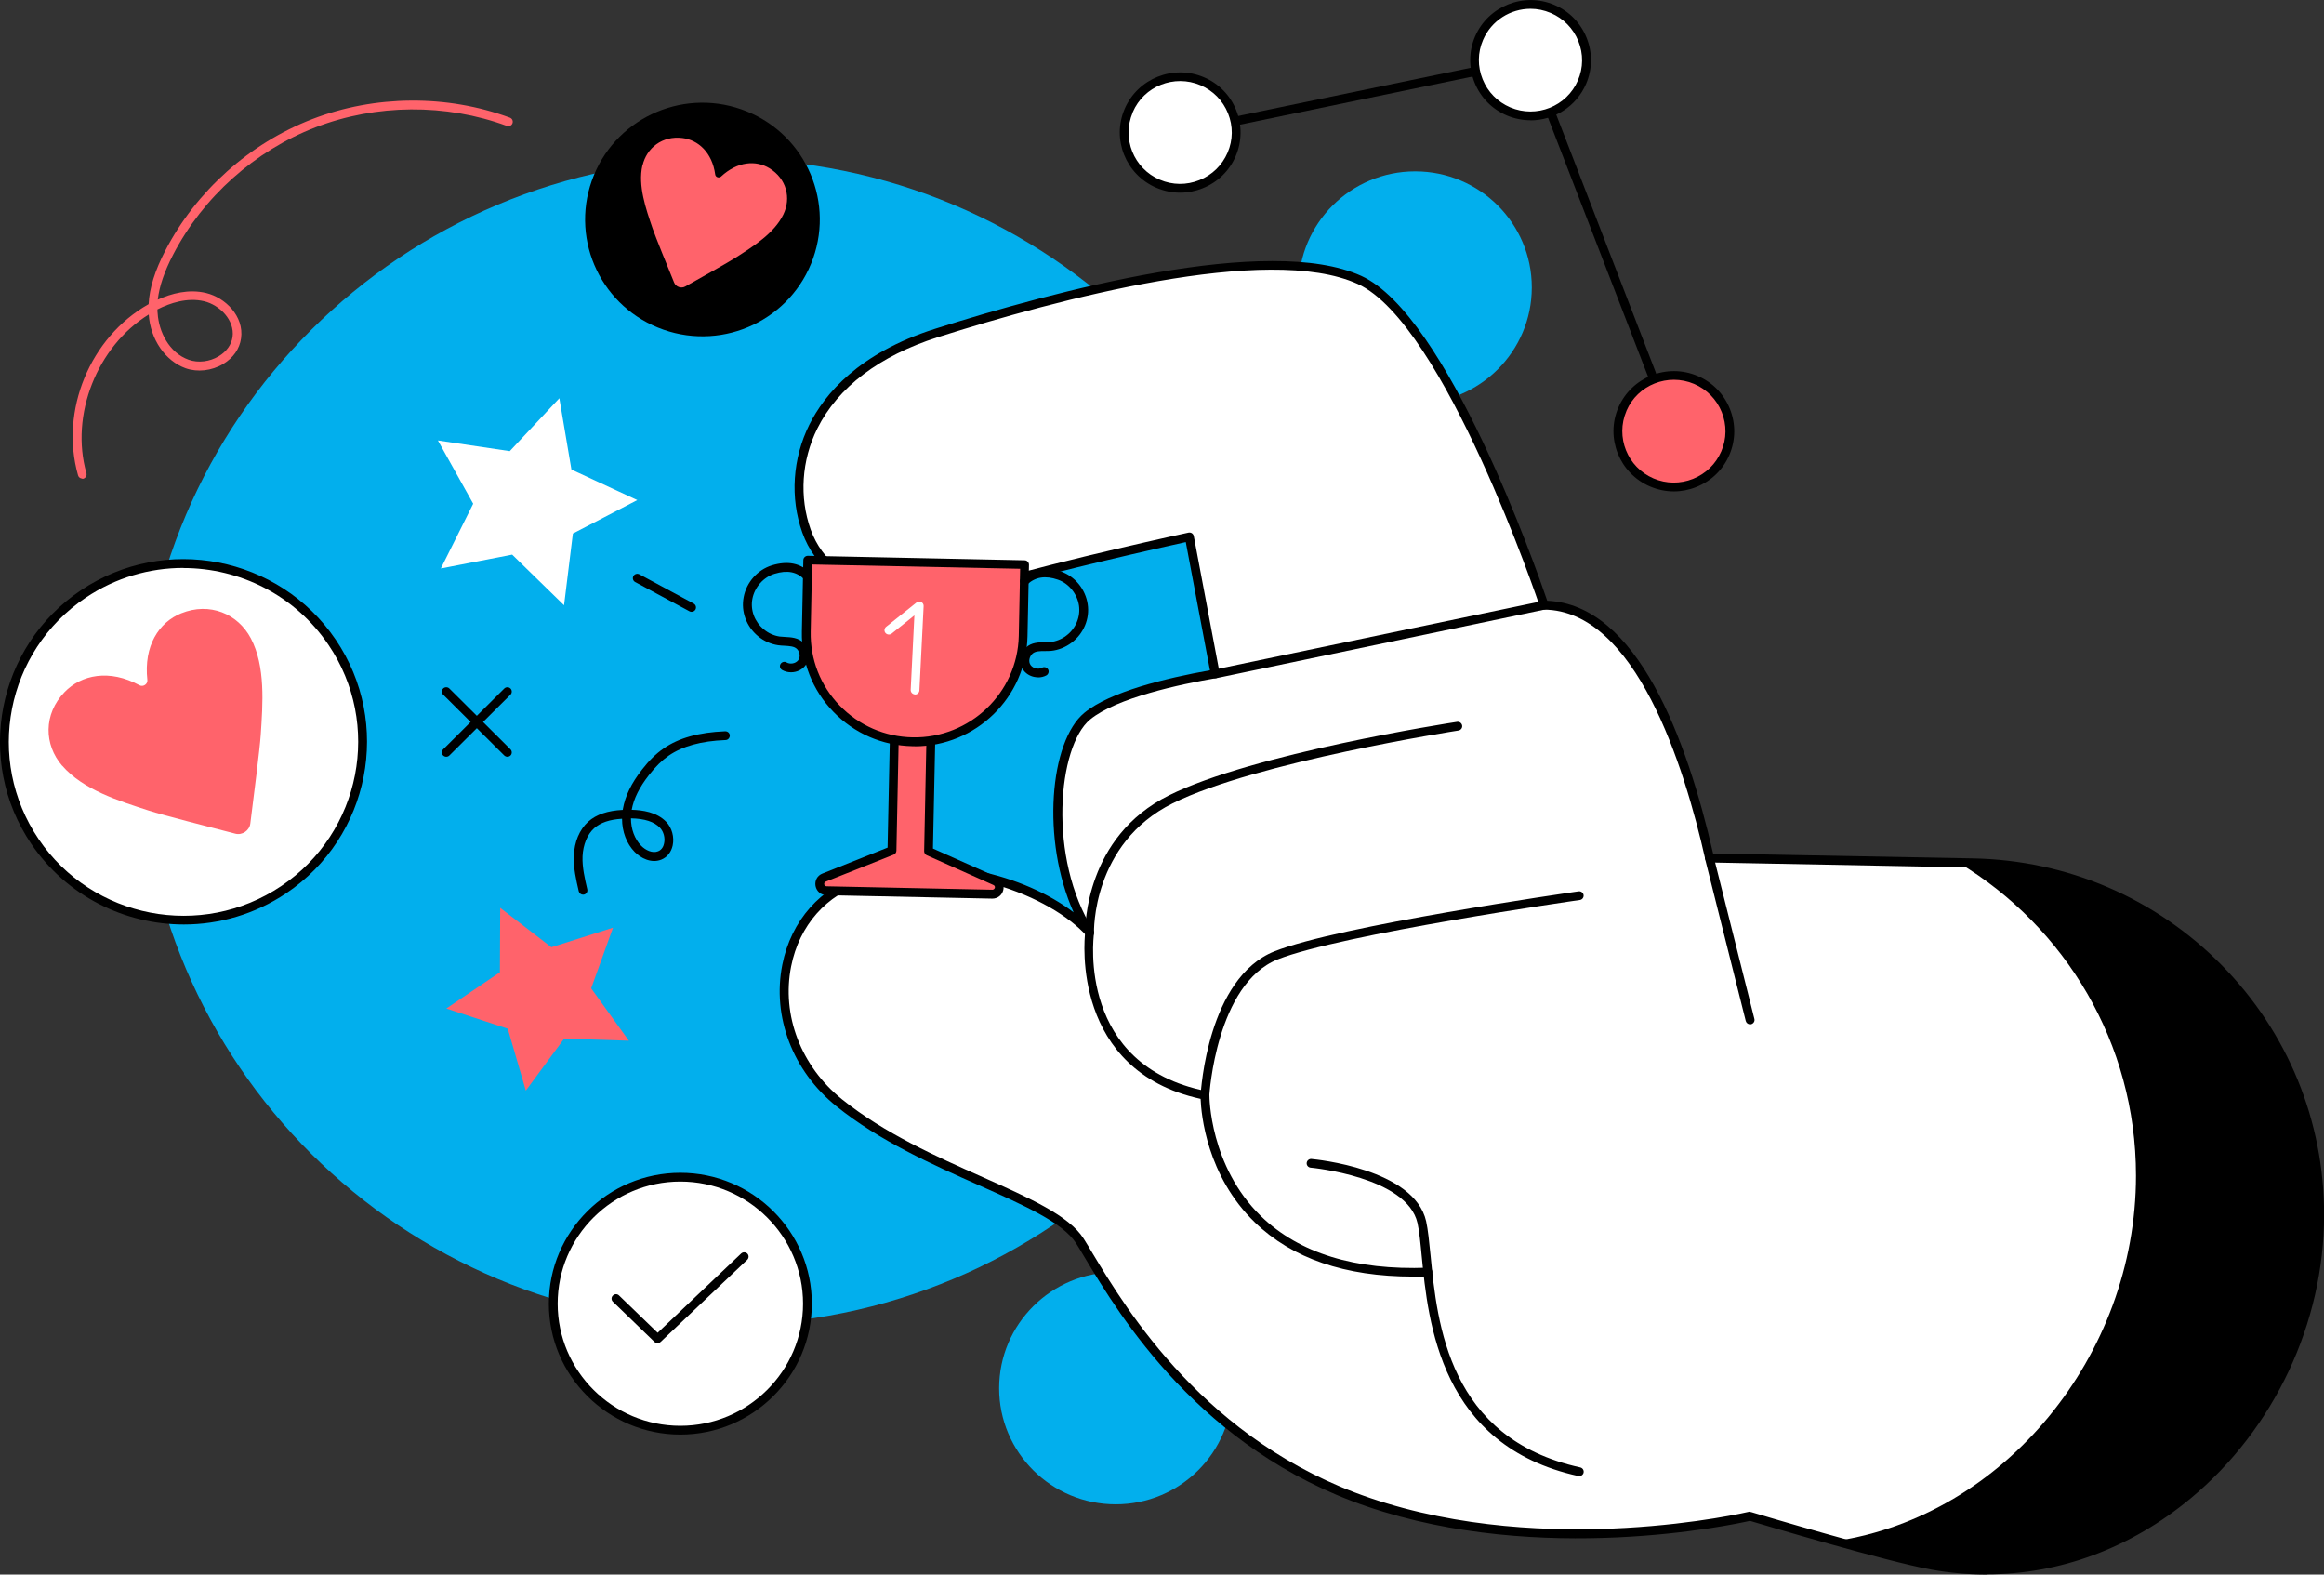 <svg width="124" height="84" viewBox="0 0 124 84" fill="none" xmlns="http://www.w3.org/2000/svg">
<rect x="0" y="0" width="124" height="84" fill="#333333" stroke="none"/>
<g id="_Layer_" clip-path="url(#clip0_2304_1917)">
<path id="Vector" d="M38.711 70.67C55.967 70.67 69.956 56.748 69.956 39.574C69.956 22.401 55.967 8.479 38.711 8.479C21.454 8.479 7.465 22.401 7.465 39.574C7.465 56.748 21.454 70.67 38.711 70.67Z" fill="#02AFED"/>
<path id="Vector_2" d="M65.752 74.06C65.752 77.48 62.967 80.252 59.531 80.252C56.096 80.252 53.31 77.48 53.31 74.06C53.31 70.641 56.096 67.869 59.531 67.869C62.967 67.869 65.752 70.641 65.752 74.06Z" fill="#02AFED"/>
<path id="Vector_3" d="M75.51 21.524C78.945 21.524 81.731 18.752 81.731 15.333C81.731 11.914 78.945 9.142 75.51 9.142C72.074 9.142 69.289 11.914 69.289 15.333C69.289 18.752 72.074 21.524 75.51 21.524Z" fill="#02AFED"/>
<path id="Vector_4" d="M91.213 45.776C89.975 40.276 87.335 32.334 82.386 32.294C82.386 32.294 77.314 17.123 72.539 14.948C67.77 12.773 56.729 15.634 49.953 17.787C43.177 19.94 41.815 24.926 43.031 28.345C44.253 31.765 48.72 32.462 52.806 31.274C56.891 30.08 63.46 28.658 63.46 28.658L64.839 35.965C62.759 36.322 59.441 37.047 58.012 38.224C56.118 39.785 55.703 45.949 58.141 49.775C56.112 47.527 50.861 45.486 46.063 46.908C41.221 48.341 40.224 55.18 44.786 58.85C49.348 62.52 56.146 63.898 57.62 66.218C59.094 68.544 63.314 76.843 73.021 80.157C82.734 83.47 93.382 80.898 93.382 80.898C93.382 80.898 100.607 83.063 103.078 83.509C114.035 85.5 123.77 75.906 123.77 64.823C123.77 54.594 115.543 46.25 105.264 46.055L91.219 45.787L91.213 45.776Z" fill="white"/>
<path id="Vector_5" d="M105.993 84C105.012 84 104.02 83.91 103.028 83.732C100.663 83.303 94.117 81.356 93.371 81.133C92.469 81.339 82.218 83.531 72.943 80.369C64.037 77.329 59.727 70.167 57.889 67.105C57.71 66.804 57.553 66.542 57.418 66.33C56.718 65.225 54.638 64.299 52.228 63.228C49.74 62.124 46.927 60.869 44.629 59.017C42.297 57.138 41.188 54.243 41.742 51.459C42.213 49.106 43.799 47.315 45.991 46.668C50.093 45.452 54.678 46.685 57.284 48.671C55.552 44.805 56.011 39.551 57.855 38.029C59.228 36.896 62.21 36.177 64.558 35.758L63.269 28.92C62.059 29.188 56.46 30.432 52.867 31.48C48.955 32.618 44.141 32.144 42.807 28.407C42.146 26.555 42.286 24.463 43.183 22.656C43.99 21.039 45.8 18.841 49.875 17.547C56.247 15.523 67.68 12.466 72.635 14.719C77.236 16.817 81.972 30.348 82.555 32.049C87.358 32.25 90.008 39.428 91.404 45.531L105.27 45.793C110.302 45.887 115.016 47.912 118.541 51.487C122.066 55.063 124.006 59.793 124.006 64.801C124.006 70.574 121.343 76.23 116.893 79.928C113.682 82.594 109.899 83.989 106.004 83.989L105.993 84ZM93.382 80.659C93.382 80.659 93.427 80.659 93.45 80.67C93.523 80.692 100.691 82.834 103.117 83.275C107.887 84.139 112.673 82.834 116.585 79.582C120.934 75.974 123.529 70.452 123.529 64.818C123.529 54.789 115.33 46.473 105.253 46.278L91.208 46.01C91.101 46.01 91.006 45.932 90.984 45.826C89.868 40.873 87.273 32.562 82.381 32.523C82.28 32.523 82.19 32.456 82.162 32.361C82.112 32.211 77.068 17.257 72.444 15.149C67.635 12.957 56.337 15.991 50.026 17.993C46.927 18.981 44.707 20.66 43.609 22.863C42.768 24.553 42.639 26.522 43.256 28.251C44.489 31.703 49.039 32.111 52.744 31.029C56.791 29.852 63.353 28.424 63.415 28.413C63.477 28.401 63.544 28.413 63.594 28.446C63.645 28.48 63.684 28.535 63.695 28.597L65.074 35.903C65.085 35.965 65.074 36.026 65.035 36.082C65.001 36.132 64.945 36.166 64.883 36.177C62.983 36.5 59.576 37.225 58.164 38.385C56.443 39.802 55.888 45.776 58.337 49.63C58.405 49.73 58.377 49.87 58.281 49.942C58.186 50.015 58.046 50.004 57.968 49.914C56.084 47.828 50.928 45.698 46.131 47.114C44.108 47.711 42.645 49.368 42.213 51.549C41.692 54.159 42.734 56.881 44.931 58.649C47.179 60.456 49.964 61.7 52.425 62.793C54.902 63.898 57.037 64.846 57.816 66.073C57.951 66.285 58.113 66.553 58.292 66.854C60.108 69.871 64.351 76.933 73.094 79.911C82.622 83.163 93.22 80.675 93.326 80.648C93.343 80.648 93.366 80.642 93.382 80.642V80.659Z" fill="black"/>
<path id="Vector_6" d="M105.258 46.044L104.513 46.027C110.185 49.447 113.968 55.649 113.968 62.716C113.968 72.337 106.906 80.877 97.945 82.21C99.889 82.751 101.957 83.297 103.067 83.504C114.024 85.495 123.759 75.901 123.759 64.819C123.759 54.589 115.532 46.245 105.253 46.05L105.258 46.044Z" fill="black"/>
<path id="Vector_7" d="M64.833 36.188C64.727 36.188 64.626 36.109 64.603 36.004C64.575 35.875 64.659 35.752 64.783 35.725L82.33 32.06C82.454 32.032 82.583 32.116 82.611 32.239C82.639 32.367 82.555 32.489 82.431 32.517L64.883 36.182C64.883 36.182 64.85 36.182 64.833 36.182V36.188Z" fill="black"/>
<path id="Vector_8" d="M75.392 68.103C71.771 68.103 68.941 67.133 66.957 65.214C64.385 62.721 64.093 59.452 64.06 58.621C57.177 57.115 57.85 50.176 57.9 49.753C57.9 49.401 57.917 44.649 62.361 42.435C66.856 40.198 77.303 38.575 77.746 38.508C77.875 38.491 77.992 38.575 78.015 38.703C78.037 38.831 77.948 38.949 77.819 38.971C77.712 38.988 67.002 40.65 62.574 42.853C58.253 45 58.371 49.708 58.371 49.758C58.371 49.769 58.371 49.786 58.371 49.797C58.332 50.082 57.514 56.831 64.34 58.203C64.452 58.225 64.53 58.32 64.53 58.437C64.53 58.476 64.53 62.213 67.293 64.891C69.322 66.854 72.304 67.774 76.177 67.629C76.317 67.629 76.418 67.724 76.423 67.852C76.423 67.981 76.328 68.092 76.199 68.092C75.93 68.103 75.661 68.109 75.397 68.109L75.392 68.103Z" fill="black"/>
<path id="Vector_9" d="M64.295 58.666C64.149 58.661 64.054 58.549 64.06 58.421C64.076 58.164 64.446 52.168 67.999 50.752C71.441 49.385 83.709 47.628 84.23 47.55C84.353 47.533 84.477 47.622 84.494 47.751C84.51 47.879 84.421 47.996 84.292 48.013C84.163 48.029 71.564 49.837 68.173 51.181C64.895 52.486 64.53 58.382 64.525 58.438C64.519 58.56 64.413 58.661 64.289 58.661L64.295 58.666Z" fill="black"/>
<path id="Vector_10" d="M84.258 78.741C84.258 78.741 84.225 78.741 84.208 78.741C76.844 77.129 76.199 70.541 75.857 67.005C75.79 66.297 75.728 65.683 75.633 65.248C75.078 62.777 69.984 62.297 69.933 62.292C69.804 62.281 69.709 62.169 69.72 62.041C69.731 61.913 69.849 61.818 69.972 61.829C70.197 61.851 75.459 62.348 76.093 65.148C76.193 65.605 76.255 66.235 76.328 66.96C76.687 70.62 77.281 76.738 84.314 78.283C84.443 78.311 84.522 78.434 84.494 78.562C84.471 78.674 84.37 78.746 84.264 78.746L84.258 78.741Z" fill="black"/>
<path id="Vector_11" d="M93.377 54.645C93.27 54.645 93.175 54.572 93.147 54.466L90.978 45.826C90.945 45.704 91.023 45.575 91.152 45.542C91.275 45.508 91.404 45.587 91.438 45.715L93.607 54.355C93.64 54.477 93.562 54.606 93.433 54.639C93.416 54.639 93.394 54.645 93.377 54.645Z" fill="black"/>
<path id="Vector_12" d="M29.844 21.245L27.199 24.067L23.365 23.498L25.248 26.873L23.522 30.326L27.328 29.589L30.096 32.289L30.567 28.463L34.003 26.678L30.489 25.049L29.844 21.245Z" fill="white"/>
<path id="Vector_13" d="M26.689 48.431L26.672 51.867L23.814 53.802L27.092 54.879L28.056 58.181L30.102 55.408L33.554 55.52L31.542 52.725L32.708 49.49L29.418 50.533L26.689 48.431Z" fill="#FF636B"/>
<path id="Vector_14" d="M31.111 47.729C31.004 47.729 30.909 47.656 30.881 47.55C30.741 46.942 30.595 46.318 30.617 45.665C30.646 44.906 30.92 44.259 31.385 43.835C31.811 43.451 32.422 43.244 33.229 43.205C33.229 43.188 33.229 43.177 33.235 43.16C33.352 42.474 33.683 41.788 34.255 41.058C34.63 40.572 35.006 40.204 35.404 39.931C36.211 39.368 37.287 39.066 38.694 39.011C38.828 39.011 38.935 39.106 38.94 39.234C38.94 39.362 38.845 39.474 38.716 39.479C37.405 39.529 36.407 39.808 35.673 40.316C35.314 40.567 34.972 40.902 34.625 41.348C34.115 42 33.812 42.608 33.706 43.2C34.277 43.216 35.039 43.317 35.55 43.847C35.852 44.164 35.987 44.655 35.891 45.107C35.813 45.464 35.589 45.737 35.281 45.86C34.742 46.072 34.182 45.771 33.868 45.453C33.431 45.007 33.19 44.365 33.19 43.679C32.523 43.718 32.035 43.886 31.699 44.187C31.335 44.516 31.111 45.062 31.083 45.682C31.06 46.267 31.2 46.864 31.335 47.444C31.363 47.572 31.285 47.695 31.161 47.723C31.144 47.723 31.128 47.729 31.105 47.729H31.111ZM33.666 43.663C33.666 44.231 33.862 44.761 34.21 45.118C34.44 45.353 34.81 45.537 35.112 45.414C35.331 45.33 35.409 45.118 35.432 44.996C35.499 44.7 35.409 44.365 35.213 44.159C34.899 43.835 34.406 43.674 33.666 43.657V43.663Z" fill="black"/>
<path id="Vector_15" d="M36.9 32.64C36.861 32.64 36.822 32.629 36.788 32.612L33.89 31.051C33.778 30.989 33.733 30.85 33.795 30.733C33.857 30.621 33.997 30.577 34.115 30.638L37.012 32.2C37.124 32.261 37.169 32.401 37.107 32.518C37.063 32.596 36.984 32.64 36.9 32.64Z" fill="black"/>
<path id="Vector_16" d="M89.308 23.237C89.213 23.237 89.123 23.181 89.09 23.086L81.512 3.475L63.012 7.301C62.888 7.329 62.76 7.246 62.731 7.117C62.703 6.989 62.788 6.866 62.911 6.838L81.608 2.967C81.72 2.945 81.832 3.006 81.876 3.112L89.521 22.913C89.566 23.036 89.51 23.17 89.387 23.215C89.359 23.226 89.331 23.231 89.302 23.231L89.308 23.237Z" fill="black"/>
<path id="Vector_17" d="M86.562 21.837C87.212 20.325 88.966 19.628 90.485 20.275C92.004 20.922 92.704 22.668 92.054 24.179C91.404 25.691 89.65 26.388 88.131 25.741C86.612 25.094 85.912 23.348 86.562 21.837Z" fill="#FF636B"/>
<path id="Vector_18" d="M78.917 2.036C79.567 0.524 81.322 -0.173 82.84 0.474C84.359 1.121 85.06 2.867 84.41 4.378C83.76 5.89 82.005 6.587 80.487 5.94C78.968 5.293 78.267 3.547 78.917 2.036Z" fill="white"/>
<path id="Vector_19" d="M60.221 5.907C60.871 4.395 62.625 3.698 64.144 4.345C65.662 4.992 66.363 6.738 65.713 8.249C65.063 9.761 63.309 10.458 61.79 9.811C60.271 9.164 59.57 7.418 60.221 5.907Z" fill="white"/>
<path id="Vector_20" d="M89.308 26.215C88.876 26.215 88.451 26.126 88.041 25.953C86.41 25.256 85.648 23.37 86.349 21.741C87.049 20.118 88.944 19.36 90.58 20.057C91.371 20.392 91.981 21.016 92.301 21.814C92.62 22.612 92.609 23.482 92.273 24.268C91.936 25.055 91.309 25.663 90.507 25.981C90.121 26.137 89.712 26.215 89.308 26.215ZM86.78 21.926C86.186 23.314 86.831 24.926 88.226 25.523C88.904 25.813 89.65 25.819 90.334 25.546C91.017 25.272 91.55 24.753 91.841 24.079C92.133 23.404 92.138 22.662 91.864 21.981C91.589 21.301 91.068 20.771 90.39 20.481C88.994 19.89 87.374 20.531 86.78 21.92V21.926Z" fill="black"/>
<path id="Vector_21" d="M81.658 6.414C81.237 6.414 80.806 6.331 80.397 6.158C79.606 5.823 78.996 5.198 78.676 4.401C78.357 3.603 78.368 2.733 78.704 1.947C79.405 0.323 81.299 -0.435 82.936 0.262C83.726 0.597 84.337 1.222 84.656 2.019C84.976 2.817 84.965 3.687 84.628 4.473C84.107 5.689 82.913 6.42 81.663 6.42L81.658 6.414ZM81.663 0.469C80.593 0.469 79.579 1.093 79.13 2.131C78.839 2.806 78.833 3.547 79.108 4.228C79.382 4.908 79.904 5.438 80.582 5.728C81.977 6.32 83.597 5.678 84.191 4.289C84.483 3.614 84.488 2.873 84.213 2.192C83.939 1.512 83.418 0.982 82.74 0.692C82.386 0.541 82.022 0.469 81.663 0.469Z" fill="black"/>
<path id="Vector_22" d="M62.967 10.279C62.535 10.279 62.109 10.19 61.7 10.017C60.069 9.32 59.307 7.435 60.008 5.806C60.708 4.183 62.602 3.424 64.239 4.122C65.029 4.456 65.64 5.081 65.96 5.878C66.279 6.676 66.268 7.546 65.931 8.333C65.595 9.119 64.968 9.727 64.166 10.045C63.779 10.201 63.37 10.279 62.967 10.279ZM60.439 5.996C59.845 7.384 60.489 8.996 61.885 9.588C62.563 9.878 63.309 9.883 63.992 9.61C64.676 9.337 65.209 8.818 65.5 8.143C65.791 7.468 65.797 6.726 65.522 6.046C65.248 5.365 64.727 4.835 64.048 4.545C62.653 3.954 61.033 4.596 60.439 5.984V5.996Z" fill="black"/>
<path id="Vector_23" d="M47.588 45.374L47.745 37.744L49.695 37.783L49.538 45.413L53.097 47.003C53.462 47.165 53.338 47.712 52.94 47.7L44.102 47.516C43.704 47.511 43.603 46.959 43.973 46.808L47.593 45.369L47.588 45.374Z" fill="#FF636B"/>
<path id="Vector_24" d="M52.952 47.94L44.096 47.756C43.799 47.75 43.57 47.549 43.514 47.265C43.463 46.975 43.609 46.707 43.883 46.601L47.358 45.218L47.515 37.738C47.515 37.61 47.61 37.498 47.756 37.51L49.706 37.549C49.768 37.549 49.83 37.577 49.869 37.621C49.914 37.666 49.936 37.727 49.936 37.788L49.779 45.268L53.193 46.791C53.462 46.913 53.596 47.181 53.534 47.471C53.473 47.75 53.237 47.94 52.946 47.94H52.952ZM47.98 37.984L47.829 45.38C47.829 45.474 47.767 45.558 47.683 45.592L44.063 47.031C43.973 47.064 43.973 47.142 43.979 47.176C43.984 47.209 44.007 47.282 44.108 47.282L52.946 47.466C53.036 47.466 53.069 47.393 53.081 47.365C53.086 47.332 53.097 47.254 53.008 47.215L49.449 45.625C49.365 45.586 49.309 45.502 49.309 45.408L49.46 38.012L47.98 37.984Z" fill="black"/>
<path id="Vector_25" d="M54.672 30.12L54.594 33.935C54.526 37.114 51.887 39.641 48.692 39.574C45.498 39.507 42.959 36.88 43.026 33.701L43.104 29.886L54.672 30.126V30.12Z" fill="#FF636B"/>
<path id="Vector_26" d="M48.81 39.808C48.77 39.808 48.726 39.808 48.681 39.808C47.072 39.775 45.576 39.122 44.461 37.968C43.345 36.813 42.751 35.296 42.785 33.695L42.863 29.88C42.863 29.819 42.891 29.757 42.936 29.718C42.981 29.674 43.043 29.651 43.104 29.651L54.672 29.891C54.734 29.891 54.795 29.919 54.834 29.964C54.879 30.008 54.902 30.07 54.902 30.131L54.823 33.946C54.756 37.209 52.066 39.814 48.804 39.814L48.81 39.808ZM43.328 30.12L43.256 33.701C43.228 35.173 43.771 36.573 44.802 37.639C45.828 38.704 47.212 39.306 48.692 39.334C51.741 39.396 54.291 36.969 54.358 33.924L54.431 30.343L43.334 30.114L43.328 30.12Z" fill="black"/>
<path id="Vector_27" d="M55.378 36.132C55.081 36.132 54.79 35.998 54.611 35.759C54.347 35.407 54.409 34.861 54.745 34.543C55.031 34.269 55.429 34.264 55.748 34.264C55.849 34.264 55.95 34.264 56.04 34.253C56.342 34.219 56.645 34.102 56.897 33.907C57.402 33.528 57.659 32.908 57.57 32.3C57.474 31.676 57.026 31.123 56.443 30.923C55.776 30.694 55.244 30.778 54.818 31.174C54.723 31.263 54.571 31.257 54.487 31.163C54.398 31.068 54.403 30.923 54.498 30.834C55.059 30.309 55.765 30.192 56.6 30.482C57.351 30.744 57.917 31.43 58.035 32.233C58.153 33.009 57.822 33.795 57.183 34.281C56.858 34.526 56.477 34.682 56.09 34.721C55.984 34.732 55.866 34.732 55.754 34.732C55.485 34.732 55.227 34.732 55.076 34.883C54.924 35.028 54.857 35.301 54.992 35.485C55.126 35.664 55.406 35.725 55.602 35.619C55.72 35.558 55.86 35.602 55.922 35.714C55.984 35.825 55.939 35.971 55.827 36.032C55.692 36.104 55.541 36.138 55.39 36.138L55.378 36.132Z" fill="black"/>
<path id="Vector_28" d="M42.202 35.865C42.04 35.865 41.877 35.826 41.731 35.742C41.619 35.675 41.58 35.536 41.647 35.424C41.715 35.312 41.86 35.273 41.967 35.34C42.163 35.452 42.443 35.402 42.583 35.229C42.729 35.05 42.667 34.771 42.527 34.626C42.381 34.476 42.129 34.465 41.855 34.448C41.737 34.442 41.625 34.437 41.518 34.42C41.132 34.364 40.756 34.197 40.442 33.935C39.826 33.422 39.529 32.63 39.68 31.854C39.831 31.057 40.425 30.393 41.188 30.159C42.04 29.902 42.718 30.041 43.25 30.583C43.34 30.672 43.34 30.822 43.25 30.912C43.155 31.001 43.009 31.001 42.919 30.912C42.51 30.499 42.006 30.404 41.328 30.61C40.739 30.789 40.263 31.324 40.145 31.944C40.028 32.546 40.263 33.171 40.751 33.572C40.997 33.779 41.294 33.912 41.597 33.957C41.687 33.968 41.787 33.974 41.888 33.979C42.208 33.996 42.6 34.013 42.875 34.297C43.194 34.632 43.233 35.184 42.959 35.519C42.779 35.742 42.493 35.865 42.213 35.865H42.202Z" fill="black"/>
<path id="Vector_29" d="M48.827 37.047C48.687 37.041 48.586 36.929 48.591 36.801L48.788 32.83L47.577 33.8C47.476 33.878 47.33 33.867 47.246 33.767C47.162 33.666 47.179 33.522 47.28 33.438L48.9 32.144C48.972 32.088 49.073 32.077 49.152 32.116C49.236 32.155 49.286 32.244 49.281 32.333L49.056 36.829C49.051 36.952 48.944 37.052 48.821 37.052L48.827 37.047Z" fill="white"/>
<path id="Vector_30" d="M13.23 48.451C18.157 46.561 20.611 41.054 18.712 36.15C16.813 31.246 11.279 28.804 6.352 30.694C1.425 32.584 -1.03 38.091 0.869 42.995C2.769 47.899 8.303 50.341 13.23 48.451Z" fill="white"/>
<path id="Vector_31" d="M9.808 49.318C6.658 49.318 3.564 47.812 1.67 45.023C-1.351 40.566 -0.163 34.498 4.315 31.491C8.793 28.485 14.891 29.668 17.912 34.124C20.933 38.581 19.745 44.649 15.267 47.656C13.591 48.777 11.691 49.318 9.808 49.318ZM9.78 30.298C7.986 30.298 6.176 30.811 4.579 31.882C0.314 34.743 -0.813 40.522 2.062 44.766C4.937 49.011 10.744 50.132 15.003 47.271C19.268 44.409 20.395 38.631 17.52 34.392C15.721 31.737 12.773 30.303 9.774 30.303L9.78 30.298Z" fill="black"/>
<path id="Vector_32" d="M3.324 40.851C4.433 42.134 6.344 42.725 7.958 43.249C8.614 43.462 11.276 44.148 12.56 44.477C12.924 44.571 13.311 44.309 13.356 43.936C13.524 42.625 13.866 39.908 13.911 39.222C14.023 37.538 14.174 35.552 13.384 34.052C12.694 32.747 11.192 32.105 9.668 32.719C8.48 33.199 7.661 34.448 7.863 36.277C7.886 36.495 7.639 36.662 7.443 36.556C5.84 35.681 4.332 35.998 3.447 36.919C2.309 38.101 2.348 39.73 3.318 40.851H3.324Z" fill="#FF636B"/>
<path id="Vector_33" d="M43.385 13.783C42.236 17.029 38.66 18.73 35.398 17.587C32.136 16.443 30.427 12.885 31.576 9.639C32.725 6.392 36.3 4.691 39.562 5.835C42.824 6.978 44.533 10.537 43.385 13.783Z" fill="black"/>
<path id="Vector_34" d="M34.277 8.824C34.031 9.906 34.462 11.139 34.821 12.188C34.967 12.612 35.639 14.274 35.97 15.077C36.065 15.306 36.351 15.406 36.564 15.283C37.321 14.859 38.89 13.978 39.271 13.733C40.207 13.13 41.316 12.439 41.798 11.44C42.219 10.57 41.972 9.533 41.053 8.975C40.336 8.54 39.355 8.601 38.469 9.421C38.363 9.516 38.178 9.455 38.161 9.31C37.999 8.127 37.242 7.463 36.413 7.363C35.342 7.229 34.501 7.887 34.283 8.83L34.277 8.824Z" fill="#FF636B"/>
<path id="Vector_35" d="M41.095 74.32C43.743 71.684 43.743 67.411 41.095 64.776C38.447 62.14 34.153 62.14 31.505 64.776C28.856 67.411 28.856 71.684 31.505 74.32C34.153 76.956 38.447 76.956 41.095 74.32Z" fill="white"/>
<path id="Vector_36" d="M36.3 76.531C32.433 76.531 29.284 73.396 29.284 69.548C29.284 65.699 32.433 62.565 36.3 62.565C40.168 62.565 43.317 65.699 43.317 69.548C43.317 73.396 40.168 76.531 36.3 76.531ZM36.3 63.033C32.691 63.033 29.755 65.956 29.755 69.548C29.755 73.14 32.691 76.062 36.3 76.062C39.91 76.062 42.847 73.14 42.847 69.548C42.847 65.956 39.91 63.033 36.3 63.033Z" fill="black"/>
<path id="Vector_37" d="M35.079 71.651C35.017 71.651 34.961 71.629 34.916 71.584L32.702 69.442C32.607 69.353 32.607 69.202 32.702 69.113C32.792 69.018 32.943 69.018 33.033 69.113L35.09 71.099L39.545 66.871C39.641 66.782 39.786 66.787 39.876 66.876C39.966 66.971 39.96 67.116 39.87 67.206L35.252 71.584C35.208 71.629 35.146 71.651 35.09 71.651H35.079Z" fill="black"/>
<path id="Vector_38" d="M4.388 25.529C4.287 25.529 4.192 25.462 4.164 25.356C3.183 21.915 4.803 17.988 7.93 16.226C7.975 15.361 8.267 14.435 8.822 13.364C10.464 10.196 13.322 7.642 16.662 6.353C20.003 5.065 23.847 5.037 27.204 6.275C27.328 6.32 27.389 6.454 27.344 6.576C27.3 6.699 27.165 6.76 27.042 6.716C23.786 5.517 20.07 5.544 16.83 6.794C13.597 8.043 10.828 10.514 9.236 13.587C8.771 14.486 8.502 15.266 8.418 15.986C9.141 15.657 10.066 15.406 10.99 15.629C12.022 15.874 13.03 16.873 12.862 18.055C12.784 18.607 12.448 19.093 11.91 19.416C11.299 19.784 10.531 19.868 9.903 19.645C8.816 19.254 8.026 18.105 7.936 16.778C5.184 18.474 3.727 22.138 4.612 25.245C4.646 25.367 4.573 25.496 4.45 25.535C4.428 25.54 4.405 25.546 4.388 25.546V25.529ZM8.401 16.51C8.401 16.583 8.401 16.655 8.412 16.722C8.474 17.681 9.012 18.819 10.071 19.193C10.57 19.372 11.187 19.299 11.674 19.003C12.089 18.752 12.347 18.39 12.408 17.977C12.532 17.085 11.725 16.27 10.89 16.07C9.993 15.858 9.079 16.164 8.401 16.505V16.51Z" fill="#FF636B"/>
<path id="Vector_39" d="M27.075 40.371C27.014 40.371 26.958 40.349 26.907 40.304L23.645 37.058C23.556 36.969 23.556 36.818 23.645 36.729C23.735 36.64 23.886 36.64 23.976 36.729L27.238 39.975C27.328 40.065 27.328 40.215 27.238 40.304C27.193 40.349 27.131 40.371 27.07 40.371H27.075Z" fill="black"/>
<path id="Vector_40" d="M23.814 40.371C23.752 40.371 23.696 40.349 23.645 40.304C23.556 40.215 23.556 40.065 23.645 39.975L26.907 36.729C26.997 36.64 27.148 36.64 27.238 36.729C27.328 36.818 27.328 36.969 27.238 37.058L23.976 40.304C23.931 40.349 23.87 40.371 23.808 40.371H23.814Z" fill="black"/>
</g>
<defs>
<clipPath id="clip0_2304_1917">
<rect width="124" height="84" fill="white"/>
</clipPath>
</defs>
</svg>
